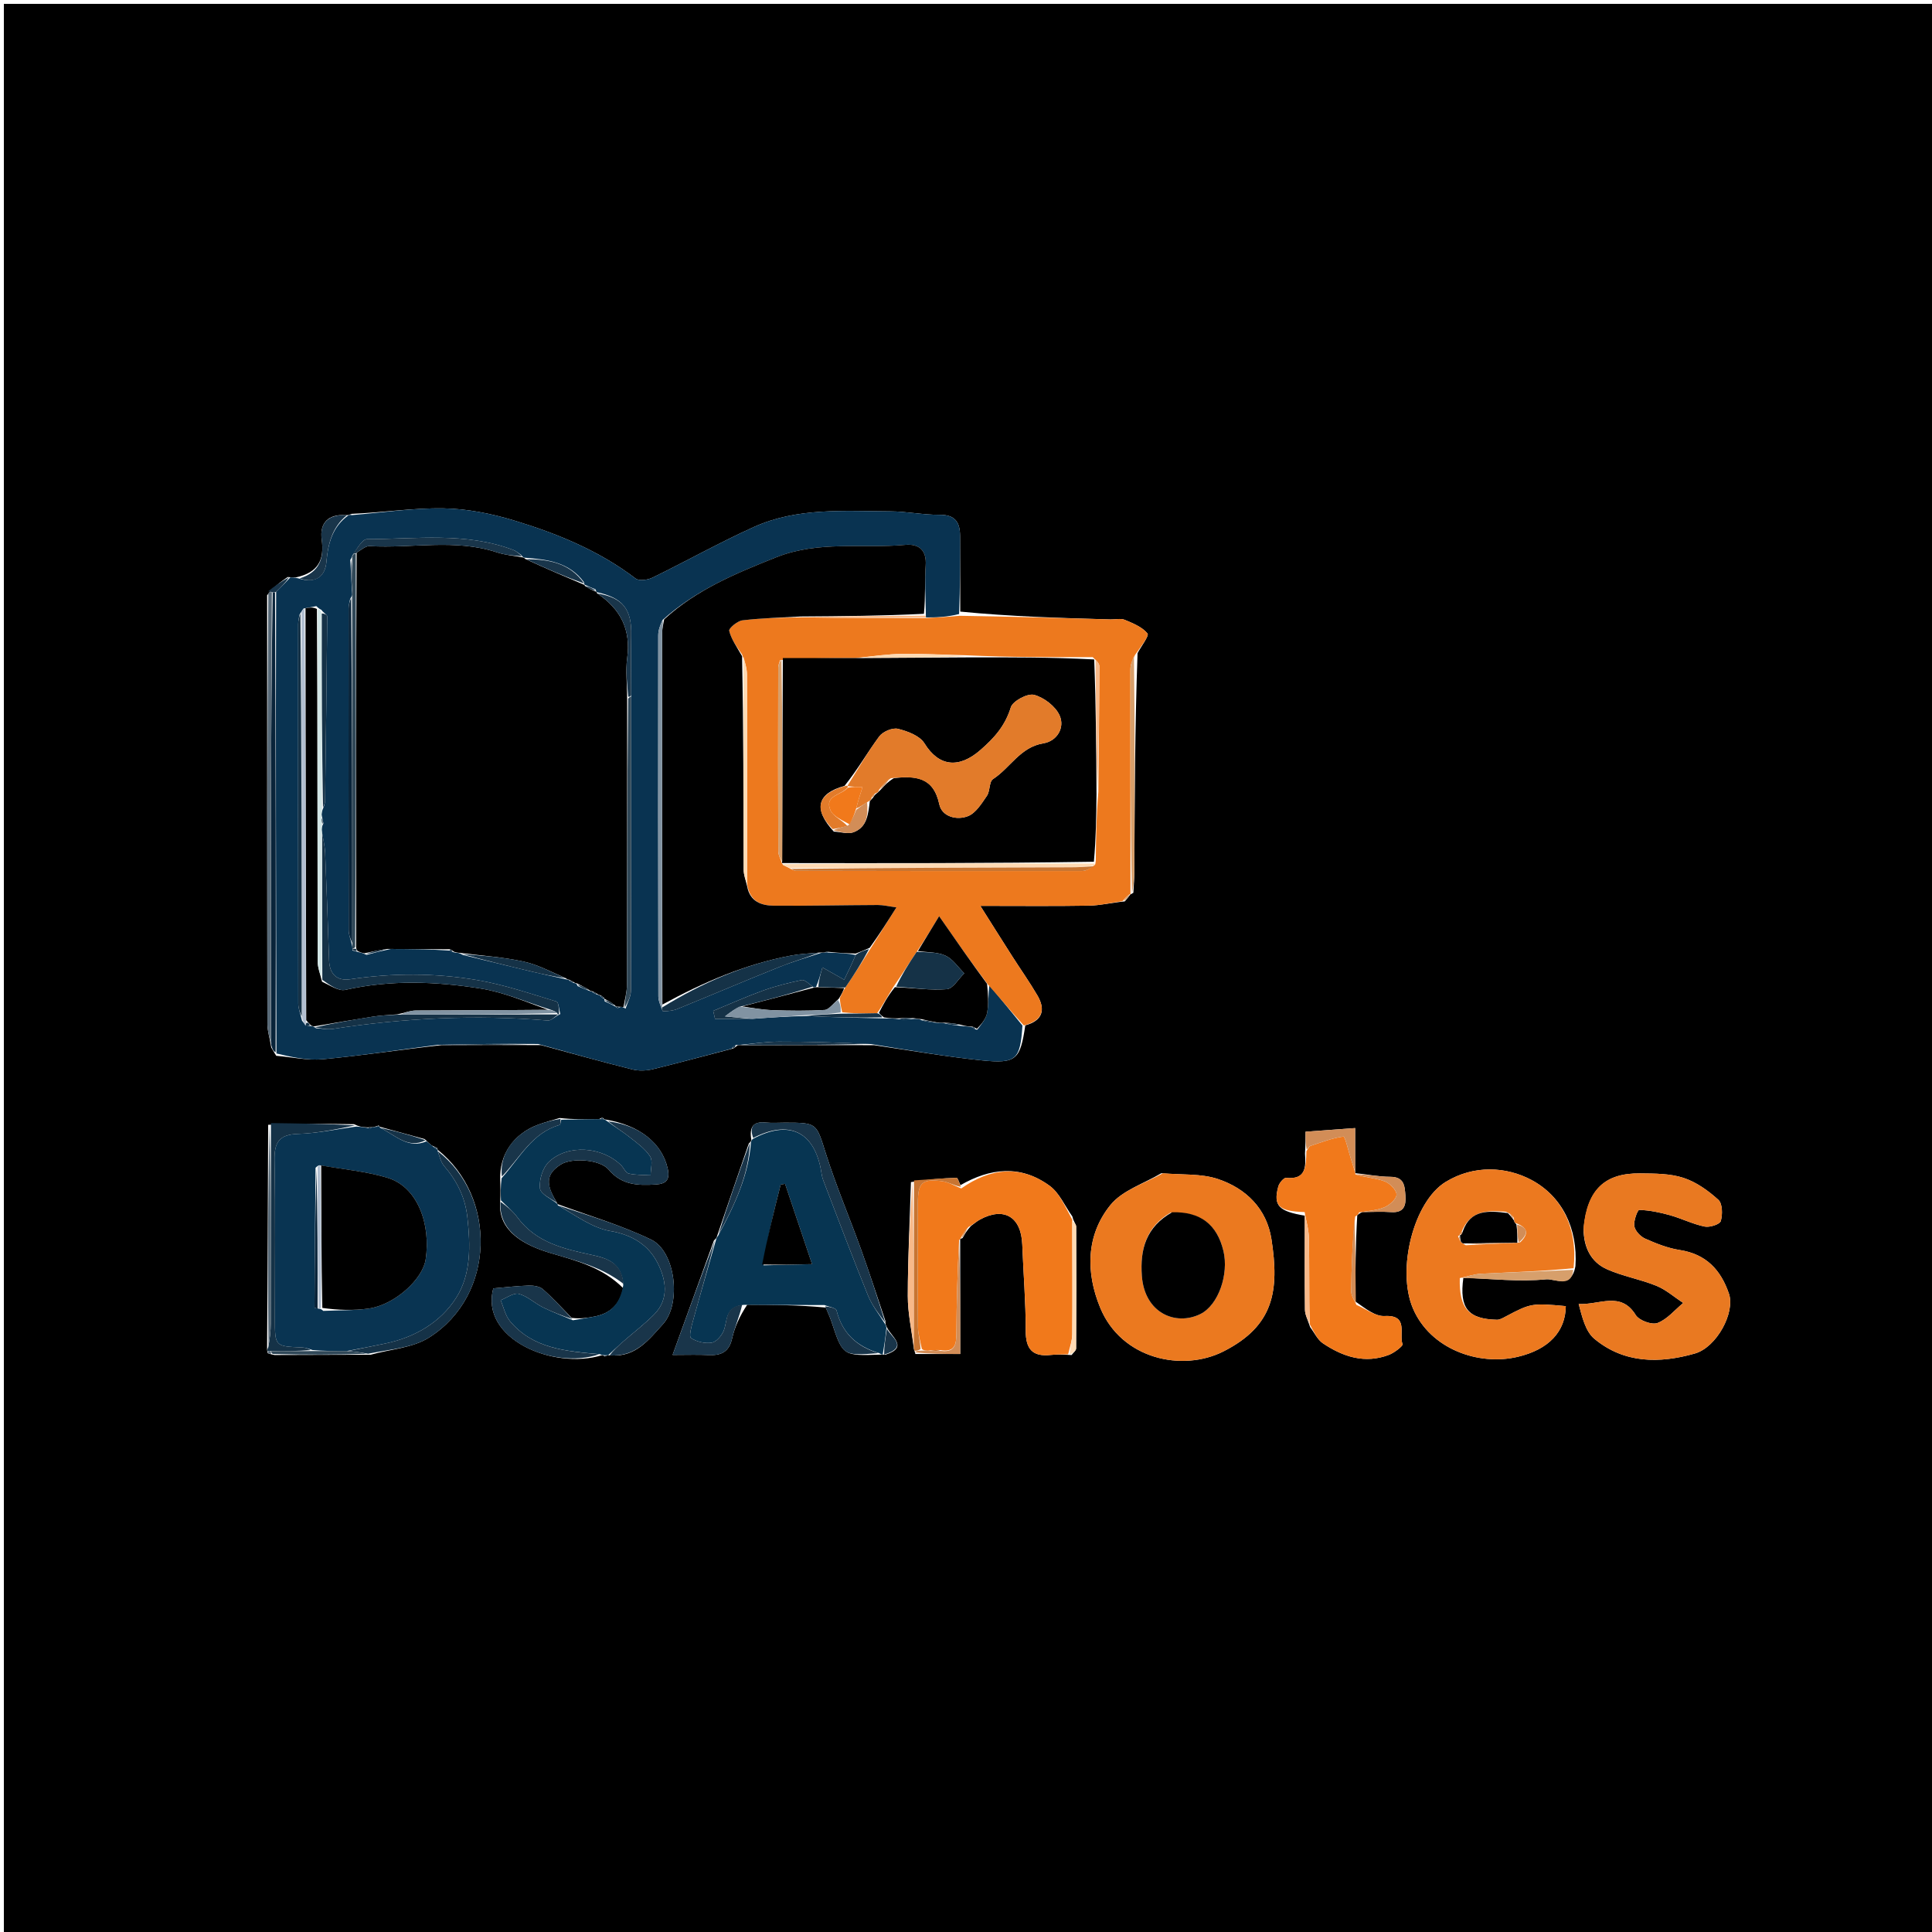 <svg version="1.1" id="Layer_1" xmlns="http://www.w3.org/2000/svg" xmlns:xlink="http://www.w3.org/1999/xlink" x="0px" y="0px"
	 width="100%" viewBox="0 0 499 499" enable-background="new 0 0 499 499" xml:space="preserve">
<path fill="#000000" opacity="1" stroke="none" 
	d="
M314,500 
	C209.333,500 105.167,500 1,500 
	C1,333.667 1,167.333 1,1 
	C167.333,1 333.666,1 500,1 
	C500,167.333 500,333.666 500,500 
	C438.167,500 376.333,500 314,500 
M70.904,349.977 
	C78.91,349.951 86.916,349.924 95.737,349.899 
	C100.81,348.481 106.575,348.155 110.834,345.453 
	C128.118,334.491 128.258,309.077 113.053,296.974 
	C113.053,296.974 113.042,296.939 112.868,296.464 
	C112.575,296.325 112.281,296.186 111.469,295.836 
	C111.034,295.482 110.598,295.129 109.705,294.216 
	C105.805,293.136 101.906,292.056 98,291.002 
	C98,291.002 98.021,290.985 97.824,290.671 
	C97.558,290.786 97.291,290.9 96.494,291.098 
	C96.317,291.129 96.141,291.161 95.508,291.141 
	C95.508,291.141 95.055,291.225 94.301,291.14 
	C93.545,291.082 92.788,291.024 91.454,290.359 
	C84.297,290.264 77.14,290.168 69.26,290.518 
	C69.192,309.677 69.123,328.835 68.982,348.47 
	C68.982,348.47 69.038,348.949 69.105,349.462 
	C69.393,349.599 69.68,349.736 70.904,349.977 
M350.012,302.102 
	C350.012,298.472 350.012,294.842 350.012,291.36 
	C344.901,291.735 341.104,292.015 337.195,292.302 
	C337.195,293.943 337.195,295.531 337.059,297.955 
	C337.287,301.469 337.302,304.72 332.182,304.22 
	C331.563,304.16 330.399,305.56 330.156,306.464 
	C328.81,311.454 330.326,312.863 337.013,313.985 
	C337.006,322.074 336.951,330.164 337.044,338.251 
	C337.059,339.543 337.741,340.827 338.391,342.78 
	C339.472,344.195 340.282,346.011 341.682,346.953 
	C346.867,350.441 352.524,352.307 358.735,349.935 
	C360.13,349.403 362.418,347.628 362.254,347.186 
	C361.267,344.54 363.932,339.565 357.606,339.906 
	C355.245,340.033 352.769,338.051 350.046,336.125 
	C350.078,328.741 350.11,321.356 350.557,313.865 
	C350.821,313.702 350.965,313.465 351.905,313.035 
	C354.368,313.032 356.841,312.892 359.293,313.062 
	C362.593,313.29 363.188,311.424 362.991,308.765 
	C362.806,306.267 362.685,303.957 359.088,303.949 
	C356.062,303.943 353.037,303.286 349.994,303.003 
	C349.994,303.003 350.08,303.021 350.012,302.102 
M248.618,319.763 
	C249.131,318.827 249.644,317.89 250.772,316.654 
	C251.561,316.086 252.299,315.422 253.148,314.965 
	C259.346,311.626 263.76,314.291 264.033,321.439 
	C264.317,328.856 264.941,336.271 264.924,343.685 
	C264.914,348.455 266.673,350.477 271.404,349.959 
	C272.885,349.797 274.389,349.842 276.773,349.982 
	C277.179,349.415 277.937,348.85 277.941,348.28 
	C278.016,337.795 278.02,327.309 277.958,316.823 
	C277.955,316.195 277.272,315.57 276.976,314.201 
	C275.046,311.509 273.632,308.108 271.089,306.258 
	C263.526,300.756 255.729,301.702 248.069,306.105 
	C247.734,305.443 247.38,304.197 247.065,304.207 
	C243.395,304.321 239.731,304.625 235.281,305.313 
	C234.979,315.124 234.475,324.934 234.468,334.745 
	C234.465,339.159 235.457,343.573 236.036,348.444 
	C236.036,348.444 236.211,348.868 236.435,349.71 
	C240.168,349.71 243.901,349.71 248.014,349.71 
	C248.014,339.707 248.014,329.852 247.998,319.997 
	C247.998,319.997 248.001,320.013 248.618,319.763 
M90.003,133.009 
	C90.003,133.009 90.03,133.07 89.219,133.044 
	C84.748,132.784 82.52,135.092 83.094,139.343 
	C83.785,144.468 82.347,147.862 76.407,149.138 
	C75.935,149.136 75.462,149.134 74.291,149.042 
	C72.5,150.286 70.709,151.53 68.993,153.737 
	C69,190.621 68.993,227.506 69.057,264.391 
	C69.06,266.241 69.672,268.091 70.054,270.537 
	C70.341,271.034 70.628,271.532 71.348,272.692 
	C75.366,273.027 79.44,273.95 83.393,273.581 
	C93.319,272.653 103.19,271.141 114.002,269.941 
	C122.303,269.906 130.603,269.87 139.739,269.927 
	C147.587,272.042 155.415,274.236 163.299,276.21 
	C164.962,276.627 166.908,276.564 168.587,276.158 
	C175.415,274.508 182.19,272.637 189.453,270.772 
	C189.746,270.615 189.951,270.38 190.555,269.967 
	C190.555,269.967 191.042,269.873 191.967,269.971 
	C202.959,269.937 213.951,269.902 225.749,269.949 
	C235.016,271.284 244.252,272.912 253.557,273.871 
	C262.517,274.795 263.505,273.668 264.813,264.84 
	C269.245,263.621 270.141,260.855 267.934,257.087 
	C265.906,253.625 263.579,250.339 261.418,246.954 
	C258.658,242.632 255.932,238.288 253.2,233.968 
	C263.38,233.968 272.31,234.065 281.236,233.912 
	C284.132,233.863 287.017,233.162 290.519,232.811 
	C291.028,232.2 291.537,231.59 291.981,230.982 
	C291.981,230.982 291.983,231.047 292.727,230.587 
	C292.817,228.775 292.976,226.963 292.984,225.151 
	C293.071,206.419 293.133,187.687 293.809,168.693 
	C294.739,166.937 296.859,164.2 296.374,163.611 
	C294.998,161.942 292.63,160.976 290.503,160.091 
	C289.449,159.652 288.068,160.021 286.835,159.986 
	C273.948,159.619 261.061,159.244 248.017,157.963 
	C247.999,151.464 247.975,144.965 247.968,138.466 
	C247.964,134.927 246.722,132.936 242.676,132.966 
	C238.42,132.998 234.16,132.09 229.9,132.073 
	C218.036,132.025 205.949,131.044 194.759,136.093 
	C185.855,140.109 177.311,144.915 168.524,149.2 
	C167.286,149.803 165.067,150.107 164.163,149.419 
	C154.694,142.205 143.875,137.787 132.671,134.401 
	C126.844,132.64 120.641,131.403 114.586,131.302 
	C106.685,131.17 98.762,132.399 90.75,132.722 
	C90.522,132.827 90.293,132.931 90.003,133.009 
M156.99,350.021 
	C156.99,350.021 157.037,350.065 157.845,350.08 
	C164.209,350.542 167.609,345.981 171.236,341.995 
	C176.045,336.708 174.518,323.216 168.147,320.154 
	C160.416,316.437 152.08,313.98 143.997,311.001 
	C143.997,311.001 144.02,310.992 143.692,310.376 
	C140.81,305.688 141.113,303.149 144.841,300.771 
	C147.656,298.975 154.982,299.422 157.235,302.115 
	C160.602,306.14 164.858,306.215 169.398,305.931 
	C172.163,305.758 173.101,304.632 172.426,301.706 
	C170.958,295.351 165.32,290.642 156.406,289.166 
	C156.205,289.125 156.005,289.084 155.738,288.745 
	C155.738,288.745 155.381,288.654 155.381,288.654 
	C155.381,288.654 155.198,289.04 154.262,289.063 
	C151.163,289.107 148.064,289.151 144.553,288.76 
	C142.689,289.333 140.791,289.815 138.967,290.496 
	C132.691,292.836 128.916,298.169 129.199,304.824 
	C129.261,306.56 129.323,308.295 129.17,310.782 
	C128.757,317.944 135.283,321.615 142.332,323.682 
	C149.024,325.645 155.591,327.346 160.954,332.702 
	C160.157,336.753 157.734,339.205 153.688,340.007 
	C151.793,340.383 149.88,340.671 147.655,340.389 
	C145.193,337.894 142.838,335.28 140.21,332.975 
	C139.358,332.228 137.785,332.009 136.555,332.044 
	C133.523,332.13 130.499,332.503 127.416,332.765 
	C123.885,345.77 142.957,353.899 155.484,350.021 
	C155.484,350.021 155.916,350.019 156.137,350.353 
	C156.442,350.25 156.746,350.146 156.99,350.021 
M184.406,320.373 
	C180.944,329.952 177.482,339.531 173.715,349.954 
	C177.446,349.954 180.231,349.848 183.004,349.982 
	C186.212,350.137 188.301,349.221 189.086,345.715 
	C189.75,342.748 191.045,339.921 192.99,336.993 
	C199.648,337.021 206.305,337.05 213.272,337.72 
	C213.773,338.939 214.351,340.133 214.763,341.382 
	C217.682,350.211 217.671,350.214 227.491,349.868 
	C227.659,349.854 227.826,349.84 228.705,349.897 
	C234.994,347.855 229.869,345.163 228.858,342.354 
	C228.858,342.354 228.607,341.986 228.702,341.229 
	C226.617,335.08 224.625,328.898 222.426,322.791 
	C219.444,314.506 215.985,306.378 213.324,297.995 
	C210.809,290.073 211.147,289.966 202.731,289.965 
	C201.075,289.965 199.406,290.09 197.765,289.931 
	C194.602,289.624 193.484,290.965 194.063,294.447 
	C194.063,294.447 193.968,294.909 193.402,295.338 
	C190.683,303.226 187.963,311.114 185.128,319.492 
	C185.088,319.655 185.048,319.818 184.406,320.373 
M406.903,327.008 
	C407.553,317.324 403.479,309.007 395.571,304.774 
	C389.094,301.306 380.704,300.795 373.388,305.27 
	C365.076,310.355 360.666,327.977 364.948,337.969 
	C369.436,348.44 381.86,352.843 392.01,350.443 
	C400.068,348.538 404.345,343.881 404.416,337.352 
	C395.691,336.538 395.361,336.603 388.885,340.03 
	C388.178,340.403 387.382,340.885 386.638,340.867 
	C379.263,340.694 376.845,337.945 377.965,330.018 
	C385.118,330.275 392.328,331.116 399.386,330.419 
	C401.4,330.22 405.918,332.871 406.903,327.008 
M299.937,303.025 
	C295.481,305.696 289.879,307.44 286.806,311.233 
	C280.471,319.053 280.427,328.677 284.145,337.72 
	C289.645,351.095 305.421,354.41 316.01,349.039 
	C329.025,342.436 330.464,333.392 328.388,320.047 
	C327.166,312.191 321.814,306.921 314.512,304.501 
	C310.26,303.091 305.414,303.468 299.937,303.025 
M409.004,317.415 
	C409.027,322.069 410.824,325.955 415.095,327.848 
	C419.165,329.652 423.688,330.415 427.822,332.102 
	C430.316,333.12 432.447,335.026 434.742,336.533 
	C432.559,338.335 430.611,340.758 428.105,341.705 
	C426.632,342.261 423.345,341.048 422.472,339.64 
	C418.61,333.412 413.13,337.078 407.742,336.796 
	C408.651,340.216 409.498,343.876 411.797,345.789 
	C419.488,352.187 428.612,352.196 437.737,349.595 
	C443.414,347.976 448.208,338.987 446.554,334.14 
	C444.449,327.967 440.643,323.906 433.843,322.854 
	C430.779,322.381 427.771,321.183 424.915,319.916 
	C423.694,319.375 422.32,317.917 422.114,316.691 
	C421.886,315.334 422.956,312.484 423.388,312.498 
	C426.033,312.586 428.705,313.131 431.276,313.852 
	C434.316,314.705 437.207,316.164 440.278,316.801 
	C441.589,317.074 444.203,316.225 444.451,315.372 
	C444.94,313.682 444.896,310.865 443.822,309.888 
	C441.217,307.52 438.106,305.292 434.805,304.218 
	C431.322,303.085 427.384,303.106 423.64,303.064 
	C414.469,302.962 409.944,307.253 409.004,317.415 
z"/>
<path fill="#093351" opacity="1" stroke="none" 
	d="
M90.849,133.043 
	C98.762,132.399 106.685,131.17 114.586,131.302 
	C120.641,131.403 126.844,132.64 132.671,134.401 
	C143.875,137.787 154.694,142.205 164.163,149.419 
	C165.067,150.107 167.286,149.803 168.524,149.2 
	C177.311,144.915 185.855,140.109 194.759,136.093 
	C205.949,131.044 218.036,132.025 229.9,132.073 
	C234.16,132.09 238.42,132.998 242.676,132.966 
	C246.722,132.936 247.964,134.927 247.968,138.466 
	C247.975,144.965 247.999,151.464 247.719,158.593 
	C244.669,159.358 241.916,159.493 239.149,159.47 
	C239.136,159.311 239.153,158.987 239.122,158.521 
	C239.068,154.057 238.806,150.042 239.088,146.065 
	C239.376,141.993 237.233,140.419 233.806,140.73 
	C222.693,141.74 211.406,139.58 200.434,143.955 
	C190.047,148.097 179.879,152.287 171.122,160.133 
	C170.463,161.563 170.012,162.831 170.01,164.099 
	C169.978,195.182 169.982,226.266 170.041,257.349 
	C170.043,258.553 170.653,259.755 171.213,261.203 
	C172.634,261.169 173.885,261.039 175.002,260.583 
	C183.764,257.004 192.475,253.298 201.258,249.771 
	C204.76,248.365 208.403,247.313 212.223,246.068 
	C212.463,246.037 212.946,245.982 213.198,245.992 
	C213.619,246.006 213.788,246.011 214.397,246.046 
	C216.889,246.148 218.94,246.22 220.992,246.643 
	C220.013,248.999 219.033,251.004 218.038,253.039 
	C215.705,251.722 214.337,250.95 212.42,249.867 
	C211.85,251.86 211.419,253.364 210.758,254.929 
	C210.528,254.992 210.068,255.118 209.92,254.832 
	C208.864,254.042 207.839,252.974 207.068,253.133 
	C203.688,253.83 200.311,254.685 197.067,255.853 
	C192.717,257.419 188.49,259.328 184.21,261.089 
	C184.369,261.786 184.528,262.484 184.688,263.181 
	C187.79,263.181 190.893,263.181 194.447,263.136 
	C199.283,262.792 203.669,262.494 208.369,262.415 
	C215.127,262.765 221.571,262.896 228.414,263.037 
	C229.876,263.036 230.939,263.026 232.225,263.247 
	C233.62,263.37 234.791,263.26 236.3,263.142 
	C237.089,263.164 237.538,263.196 238.08,263.526 
	C239.423,263.949 240.676,264.073 242.279,264.175 
	C243.098,264.154 243.566,264.154 244.239,264.371 
	C245.644,264.707 246.846,264.827 248.418,264.997 
	C249.536,265.085 250.283,265.123 251.161,265.339 
	C251.499,265.735 251.745,265.894 252.419,265.941 
	C253.558,264.451 254.696,263.081 254.965,261.558 
	C255.385,259.182 255.216,256.702 255.537,254.461 
	C258.544,258.065 261.312,261.475 264.08,264.884 
	C263.505,273.668 262.517,274.795 253.557,273.871 
	C244.252,272.912 235.016,271.284 225.021,269.668 
	C216.588,269.255 208.883,269.017 201.179,269.037 
	C197.8,269.046 194.421,269.579 191.042,269.873 
	C191.042,269.873 190.555,269.967 190.167,269.882 
	C189.514,270.147 189.249,270.497 188.984,270.848 
	C182.19,272.637 175.415,274.508 168.587,276.158 
	C166.908,276.564 164.962,276.627 163.299,276.21 
	C155.415,274.236 147.587,272.042 138.996,269.645 
	C129.864,269.53 121.473,269.697 113.082,269.864 
	C103.19,271.141 93.319,272.653 83.393,273.581 
	C79.44,273.95 75.366,273.027 71.4,272.095 
	C71.314,231.999 71.176,192.501 71.324,152.865 
	C72.736,151.529 73.863,150.33 74.99,149.132 
	C75.462,149.134 75.935,149.136 77.031,149.372 
	C81.709,150.871 83.982,148.737 84.304,145.16 
	C84.742,140.289 85.863,136.039 90.03,133.07 
	C90.03,133.07 90.003,133.009 90.23,133.018 
	C90.456,133.028 90.849,133.043 90.849,133.043 
M159.183,260.235 
	C159.183,260.235 159.61,260.38 159.61,260.38 
	C159.61,260.38 159.988,260.085 160.518,260.073 
	C160.695,260.078 160.872,260.083 161.57,260.51 
	C162.049,258.988 162.941,257.468 162.946,255.945 
	C163.036,230.613 163.014,205.28 163.012,179.021 
	C163.011,174.055 162.913,169.087 163.032,164.124 
	C163.196,157.36 160.912,154.398 154.061,152.929 
	C154.061,152.929 154.032,152.854 153.837,152.222 
	C152.875,151.838 151.912,151.455 150.983,151.001 
	C150.983,151.001 150.935,151.065 150.841,150.378 
	C147.064,145.232 141.47,144.47 135.37,144.041 
	C135.37,144.041 135.032,143.967 134.646,143.359 
	C133.967,142.916 133.341,142.334 132.601,142.052 
	C120.301,137.375 107.471,139.231 94.818,139.255 
	C93.542,139.258 92.271,141.7 90.979,143.515 
	C90.973,143.684 90.967,143.853 90.459,144.615 
	C90.624,147.386 90.789,150.157 90.959,153.508 
	C90.953,153.701 90.947,153.895 90.429,154.713 
	C90.292,155.523 90.037,156.332 90.036,157.141 
	C90.014,184.844 90.003,212.548 90.054,240.251 
	C90.056,241.495 90.649,242.737 90.991,244.514 
	C90.992,244.692 90.993,244.87 91.042,245.49 
	C91.419,245.59 91.797,245.689 92.806,245.958 
	C93.233,246.046 93.66,246.133 94.654,246.628 
	C96.44,246.151 98.226,245.673 100.94,245.108 
	C105.97,245.131 111,245.155 116.288,245.528 
	C116.493,245.742 116.735,245.9 117.7,246.052 
	C118.158,246.082 118.615,246.113 119.587,246.66 
	C125.461,248.081 131.331,249.515 137.209,250.915 
	C140.182,251.623 143.169,252.267 146.561,253.018 
	C146.561,253.018 146.978,253.035 147.282,253.45 
	C147.578,253.616 147.875,253.783 148.577,253.977 
	C148.577,253.977 148.985,253.977 149.141,254.658 
	C150.126,255.094 151.111,255.531 152.527,256.03 
	C152.527,256.03 152.962,256.021 153.278,256.442 
	C153.585,256.606 153.891,256.769 154.579,256.996 
	C154.579,256.996 154.966,257.022 155.24,257.424 
	C155.46,257.675 155.729,257.849 156.058,257.955 
	C156.058,257.955 156.069,257.935 156.169,258.622 
	C157.13,259.063 158.092,259.503 159.001,259.998 
	C159.001,259.998 159.037,259.932 159.183,260.235 
M83.647,208.309 
	C83.755,207.827 83.952,207.346 83.958,206.862 
	C84.177,190.977 84.388,175.091 84.522,159.205 
	C84.525,158.804 83.65,158.395 82.99,157.498 
	C82.69,157.36 82.391,157.222 81.698,156.552 
	C80.766,156.739 79.835,156.926 78.39,157.175 
	C78.204,157.459 78.019,157.743 77.365,158.702 
	C77.243,159.515 77.015,160.328 77.015,161.142 
	C76.996,193.833 76.988,226.524 77.033,259.215 
	C77.034,260.475 77.569,261.734 77.997,263.591 
	C78.315,264.056 78.634,264.52 79.538,264.983 
	C79.732,264.971 79.926,264.958 80.573,265.024 
	C80.573,265.024 81.024,265.108 81.632,265.581 
	C83.102,265.648 84.611,265.964 86.037,265.744 
	C104.447,262.905 122.922,262.057 141.504,263.584 
	C142.327,263.652 143.241,262.629 144.712,261.912 
	C144.391,260.791 144.315,258.856 143.71,258.674 
	C136.931,256.627 130.162,254.306 123.21,253.127 
	C112.359,251.287 101.383,251.301 90.427,252.924 
	C87.058,253.423 85.118,251.618 84.999,248.058 
	C84.689,238.795 84.37,229.533 83.977,220.273 
	C83.902,218.497 83.47,216.735 83.055,214.314 
	C83.099,213.873 83.143,213.432 83.531,212.658 
	C83.415,212.108 83.3,211.558 83.042,210.343 
	C83.093,209.895 83.144,209.447 83.647,208.309 
z"/>
<path fill="#ED791E" opacity="1" stroke="none" 
	d="
M264.446,264.862 
	C261.312,261.475 258.544,258.065 255.182,254.308 
	C250.699,248.36 246.811,242.759 242.559,236.634 
	C240.689,239.71 238.887,242.676 236.774,245.829 
	C234.661,248.94 232.859,251.863 230.731,254.929 
	C229.273,257.248 228.141,259.426 226.553,261.696 
	C223.269,261.782 220.44,261.776 217.534,261.458 
	C217.215,260.106 216.972,259.066 216.921,257.762 
	C217.423,256.733 217.733,255.969 218.349,255.039 
	C220.695,251.628 222.737,248.382 224.956,244.813 
	C227.174,241.258 229.215,238.026 231.529,234.36 
	C229.5,234.089 228.11,233.74 226.721,233.745 
	C217.765,233.778 208.809,233.987 199.855,233.921 
	C196.612,233.898 193.709,232.817 193.002,228.524 
	C192.999,210.13 193.012,192.204 192.933,174.278 
	C192.925,172.55 192.344,170.826 191.663,169.029 
	C190.243,166.962 188.845,165.047 188.341,162.921 
	C188.191,162.285 190.459,160.375 191.757,160.222 
	C196.771,159.632 201.84,159.515 207.255,159.438 
	C218.136,159.645 228.649,159.636 239.163,159.628 
	C241.916,159.493 244.669,159.358 247.798,159.047 
	C261.061,159.244 273.948,159.619 286.835,159.986 
	C288.068,160.021 289.449,159.652 290.503,160.091 
	C292.63,160.976 294.998,161.942 296.374,163.611 
	C296.859,164.2 294.739,166.937 293.185,169.116 
	C292.353,170.659 291.965,171.779 291.964,172.9 
	C291.942,192.282 291.968,211.665 291.983,231.047 
	C291.983,231.047 291.981,230.982 291.706,231.005 
	C290.923,231.605 290.415,232.182 289.908,232.76 
	C287.017,233.162 284.132,233.863 281.236,233.912 
	C272.31,234.065 263.38,233.968 253.2,233.968 
	C255.932,238.288 258.658,242.632 261.418,246.954 
	C263.579,250.339 265.906,253.625 267.934,257.087 
	C270.141,260.855 269.245,263.621 264.446,264.862 
M201.973,223.013 
	C201.973,223.013 201.97,222.915 202.289,223.449 
	C202.849,223.699 203.409,223.95 204.665,224.653 
	C204.985,224.743 205.304,224.911 205.624,224.911 
	C230.253,224.955 254.882,225.004 279.511,224.956 
	C280.666,224.954 281.82,224.084 282.835,223.335 
	C282.835,223.335 282.968,223.049 283.021,222.109 
	C283.083,216.461 283.144,210.813 283.688,204.452 
	C283.791,193.668 283.915,182.883 283.951,172.099 
	C283.953,171.396 283.276,170.691 282.222,169.722 
	C271.51,169.747 260.799,169.771 249.437,169.247 
	C243.964,169.111 238.489,168.824 233.018,168.892 
	C229.29,168.938 225.568,169.483 220.94,169.967 
	C214.69,169.968 208.44,169.969 201.499,170.487 
	C201.325,171.121 201.001,171.755 200.999,172.389 
	C200.967,188.218 200.947,204.047 201.011,219.875 
	C201.016,220.923 201.702,221.968 201.973,223.013 
z"/>
<path fill="#093452" opacity="1" stroke="none" 
	d="
M95.965,291.192 
	C96.141,291.161 96.317,291.129 97.008,291.051 
	C97.523,291.004 98.021,290.985 98.021,290.985 
	C98.021,290.985 98,291.002 98.175,291.298 
	C102.144,293.186 105.379,296.853 110.163,294.776 
	C110.598,295.129 111.034,295.482 111.863,296.135 
	C112.472,296.675 112.734,296.843 113.042,296.939 
	C113.042,296.939 113.053,296.974 113.052,297.334 
	C113.592,298.86 113.909,300.219 114.715,301.159 
	C118.026,305.027 120.16,309.242 120.723,314.456 
	C121.505,321.692 121.72,329.073 117.826,335.186 
	C113.77,341.555 107.187,345.387 99.598,346.988 
	C96.399,347.663 93.189,348.291 89.537,348.954 
	C86.399,348.959 83.709,348.95 80.705,348.691 
	C79.581,348.296 78.777,348.052 77.964,348.019 
	C71.01,347.732 71.006,347.743 71.004,340.576 
	C70.999,326.944 71.158,313.309 70.908,299.682 
	C70.824,295.094 72.056,293.02 76.96,292.87 
	C81.999,292.716 87.009,291.639 92.032,290.965 
	C92.788,291.024 93.545,291.082 94.776,291.283 
	C95.251,291.425 95.648,291.46 95.648,291.46 
	C95.648,291.46 95.965,291.192 95.965,291.192 
M82.465,338.022 
	C82.465,338.022 82.892,337.982 83.481,338.577 
	C87.393,338.398 91.345,338.513 95.207,337.975 
	C101.801,337.057 109.161,330.541 109.952,325.224 
	C111.27,316.35 107.987,306.609 100.103,304.211 
	C94.575,302.53 88.687,302.034 82.517,300.966 
	C82.517,300.966 82.074,301.009 81.501,301.615 
	C81.398,313.654 81.293,325.693 81.227,337.732 
	C81.226,337.814 81.757,337.898 82.465,338.022 
z"/>
<path fill="#EB791F" opacity="1" stroke="none" 
	d="
M300.386,303.033 
	C305.414,303.468 310.26,303.091 314.512,304.501 
	C321.814,306.921 327.166,312.191 328.388,320.047 
	C330.464,333.392 329.025,342.436 316.01,349.039 
	C305.421,354.41 289.645,351.095 284.145,337.72 
	C280.427,328.677 280.471,319.053 286.806,311.233 
	C289.879,307.44 295.481,305.696 300.386,303.033 
M302.332,313.2 
	C296.005,316.901 294.421,322.657 294.922,329.544 
	C295.622,339.174 303.655,342.501 309.993,339.412 
	C314.718,337.108 317.424,329.079 315.989,323.103 
	C314.348,316.268 310.069,312.908 302.332,313.2 
z"/>
<path fill="#EC791F" opacity="1" stroke="none" 
	d="
M377.038,330.108 
	C376.845,337.945 379.263,340.694 386.638,340.867 
	C387.382,340.885 388.178,340.403 388.885,340.03 
	C395.361,336.603 395.691,336.538 404.416,337.352 
	C404.345,343.881 400.068,348.538 392.01,350.443 
	C381.86,352.843 369.436,348.44 364.948,337.969 
	C360.666,327.977 365.076,310.355 373.388,305.27 
	C380.704,300.795 389.094,301.306 395.571,304.774 
	C403.479,309.007 407.553,317.324 406.426,327.55 
	C398.174,328.373 390.395,328.592 382.625,328.979 
	C380.749,329.072 378.9,329.717 377.038,330.108 
M377.028,319.008 
	C377.028,319.008 377.105,319.013 376.585,319.271 
	C376.807,319.853 377.03,320.434 377.583,321.031 
	C377.583,321.031 377.887,321.16 378.59,321.626 
	C383.066,321.382 387.542,321.138 391.997,320.991 
	C391.997,320.991 391.9,320.97 392.647,320.854 
	C394.817,318.771 394.805,317.084 391.395,315.871 
	C391.161,315.732 391.043,315.525 391.011,314.556 
	C390.61,314.031 390.208,313.506 388.939,312.977 
	C384.34,312.636 379.797,312.422 377.458,318.25 
	C377.216,318.477 377.072,318.756 377.028,319.008 
z"/>
<path fill="#073552" opacity="1" stroke="none" 
	d="
M193.968,294.909 
	C193.968,294.909 194.063,294.447 194.481,294.146 
	C203.567,289.268 209.897,292.111 211.905,301.484 
	C212.145,302.605 212.223,303.785 212.627,304.842 
	C216.431,314.79 220.193,324.757 224.197,334.625 
	C225.26,337.244 227.116,339.541 228.607,341.986 
	C228.607,341.986 228.858,342.354 228.946,342.954 
	C228.687,345.645 228.341,347.735 227.994,349.826 
	C227.826,349.84 227.659,349.854 227.134,349.516 
	C221.101,347.7 217.524,344.231 216.057,338.456 
	C215.885,337.778 214.035,337.527 212.963,337.078 
	C206.305,337.05 199.648,337.021 192.138,337.014 
	C187.075,337.533 187.969,341.237 186.88,343.784 
	C186.341,345.047 184.976,346.623 183.802,346.793 
	C182.067,347.043 179.894,346.562 178.473,345.577 
	C177.885,345.169 178.586,342.603 179,341.101 
	C180.946,334.046 182.995,327.018 185.008,319.981 
	C185.048,319.818 185.088,319.655 185.5,319.146 
	C189.735,311.231 193.372,303.586 193.968,294.909 
M197.208,326.811 
	C201.258,326.713 205.308,326.614 209.734,326.506 
	C207.091,318.64 204.928,312.199 202.765,305.759 
	C202.387,305.83 202.009,305.901 201.631,305.973 
	C199.921,312.776 198.21,319.579 197.208,326.811 
z"/>
<path fill="#E97921" opacity="1" stroke="none" 
	d="
M409.004,316.989 
	C409.944,307.253 414.469,302.962 423.64,303.064 
	C427.384,303.106 431.322,303.085 434.805,304.218 
	C438.106,305.292 441.217,307.52 443.822,309.888 
	C444.896,310.865 444.94,313.682 444.451,315.372 
	C444.203,316.225 441.589,317.074 440.278,316.801 
	C437.207,316.164 434.316,314.705 431.276,313.852 
	C428.705,313.131 426.033,312.586 423.388,312.498 
	C422.956,312.484 421.886,315.334 422.114,316.691 
	C422.32,317.917 423.694,319.375 424.915,319.916 
	C427.771,321.183 430.779,322.381 433.843,322.854 
	C440.643,323.906 444.449,327.967 446.554,334.14 
	C448.208,338.987 443.414,347.976 437.737,349.595 
	C428.612,352.196 419.488,352.187 411.797,345.789 
	C409.498,343.876 408.651,340.216 407.742,336.796 
	C413.13,337.078 418.61,333.412 422.472,339.64 
	C423.345,341.048 426.632,342.261 428.105,341.705 
	C430.611,340.758 432.559,338.335 434.742,336.533 
	C432.447,335.026 430.316,333.12 427.822,332.102 
	C423.688,330.415 419.165,329.652 415.095,327.848 
	C410.824,325.955 409.027,322.069 409.004,316.989 
z"/>
<path fill="#F1791B" opacity="1" stroke="none" 
	d="
M275.883,349.793 
	C274.389,349.842 272.885,349.797 271.404,349.959 
	C266.673,350.477 264.914,348.455 264.924,343.685 
	C264.941,336.271 264.317,328.856 264.033,321.439 
	C263.76,314.291 259.346,311.626 253.148,314.965 
	C252.299,315.422 251.561,316.086 250.145,316.921 
	C249.012,318.129 248.507,319.071 248.001,320.013 
	C248.001,320.013 247.998,319.997 247.722,320.305 
	C247.291,328.517 247.064,336.42 247.019,344.324 
	C247.004,347.144 246.721,349.364 242.863,348.707 
	C241.727,348.624 240.814,348.747 239.617,348.862 
	C238.953,348.828 238.574,348.804 238.082,348.387 
	C237.66,346.212 237.1,344.432 237.087,342.647 
	C237.008,331.994 237.032,321.34 237.071,310.686 
	C237.09,305.462 238.128,304.443 243.249,305.069 
	C244.974,305.28 246.599,306.302 248.27,306.953 
	C255.729,301.702 263.526,300.756 271.089,306.258 
	C273.632,308.108 275.046,311.509 276.951,315.046 
	C276.949,325.462 277.026,335.035 276.942,344.606 
	C276.927,346.338 276.253,348.064 275.883,349.793 
z"/>
<path fill="#073552" opacity="1" stroke="none" 
	d="
M155.804,289.042 
	C156.005,289.084 156.205,289.125 156.777,289.555 
	C159.008,291.206 160.951,292.365 162.705,293.761 
	C164.578,295.252 166.645,296.727 167.908,298.675 
	C168.665,299.844 168.047,301.905 168.048,303.565 
	C166.151,303.442 164.208,303.524 162.38,303.102 
	C161.599,302.921 161.11,301.641 160.404,300.945 
	C155.526,296.138 146.7,295.453 141.781,300.064 
	C140.172,301.573 139.221,304.709 139.461,306.941 
	C139.621,308.437 142.408,309.651 144.02,310.992 
	C144.02,310.992 143.997,311.001 144.079,311.336 
	C148.636,313.86 152.922,317.149 157.633,317.955 
	C163.353,318.933 167.481,321.592 169.825,326.172 
	C171.949,330.324 172.988,335.419 168.948,339.499 
	C166.432,342.041 163.551,344.221 160.852,346.585 
	C159.558,347.719 158.308,348.903 157.037,350.065 
	C157.037,350.065 156.99,350.021 156.737,350.019 
	C156.294,350.018 156.105,350.018 155.916,350.019 
	C155.916,350.019 155.484,350.021 154.958,349.764 
	C146.042,348.987 137.653,348.317 131.727,341.241 
	C130.504,339.781 130.092,337.641 129.306,335.815 
	C130.89,335.213 132.679,333.833 134.012,334.184 
	C136.227,334.768 138.083,336.596 140.212,337.654 
	C142.732,338.905 145.382,339.895 147.976,340.998 
	C149.88,340.671 151.793,340.383 153.688,340.007 
	C157.734,339.205 160.157,336.753 160.978,331.95 
	C160.705,326.063 156.604,324.932 152.841,324.121 
	C145.536,322.546 138.439,320.919 133.645,314.418 
	C132.446,312.793 130.817,311.485 129.385,310.031 
	C129.323,308.295 129.261,306.56 129.564,304.306 
	C134.37,298.92 137.457,292.56 144.525,290.561 
	C144.78,290.489 144.823,289.668 144.964,289.196 
	C148.064,289.151 151.163,289.107 154.88,289.045 
	C155.499,289.027 155.804,289.042 155.804,289.042 
z"/>
<path fill="#F1791B" opacity="1" stroke="none" 
	d="
M336.965,313.061 
	C330.326,312.863 328.81,311.454 330.156,306.464 
	C330.399,305.56 331.563,304.16 332.182,304.22 
	C337.302,304.72 337.287,301.469 337.414,297.326 
	C337.99,296.449 338.166,296.064 338.438,295.975 
	C341.271,295.047 344.089,293.914 346.999,293.561 
	C347.407,293.512 348.29,297.351 348.945,299.393 
	C349.332,300.599 349.702,301.812 350.08,303.021 
	C350.08,303.021 349.994,303.003 350.091,303.345 
	C352.69,304.126 355.31,304.246 357.646,305.124 
	C358.983,305.626 360.702,307.361 360.699,308.537 
	C360.697,309.675 358.9,311.279 357.545,311.833 
	C355.518,312.662 353.189,312.752 350.988,313.155 
	C350.965,313.465 350.821,313.702 350.024,314.2 
	C349.306,320.899 349.048,327.263 349.003,333.629 
	C348.995,334.76 349.876,335.896 350.346,337.031 
	C352.769,338.051 355.245,340.033 357.606,339.906 
	C363.932,339.565 361.267,344.54 362.254,347.186 
	C362.418,347.628 360.13,349.403 358.735,349.935 
	C352.524,352.307 346.867,350.441 341.682,346.953 
	C340.282,346.011 339.472,344.195 338.252,341.968 
	C338.113,334.008 338.203,326.858 338.062,319.713 
	C338.018,317.489 337.348,315.278 336.965,313.061 
z"/>
<path fill="#153247" opacity="1" stroke="none" 
	d="
M89.985,348.94 
	C93.189,348.291 96.399,347.663 99.598,346.988 
	C107.187,345.387 113.77,341.555 117.826,335.186 
	C121.72,329.073 121.505,321.692 120.723,314.456 
	C120.16,309.242 118.026,305.027 114.715,301.159 
	C113.909,300.219 113.592,298.86 113.068,297.326 
	C128.258,309.077 128.118,334.491 110.834,345.453 
	C106.575,348.155 100.81,348.481 95.067,349.649 
	C92.926,349.247 91.455,349.093 89.985,348.94 
z"/>
<path fill="#19354A" opacity="1" stroke="none" 
	d="
M228.655,341.608 
	C227.116,339.541 225.26,337.244 224.197,334.625 
	C220.193,324.757 216.431,314.79 212.627,304.842 
	C212.223,303.785 212.145,302.605 211.905,301.484 
	C209.897,292.111 203.567,289.268 194.536,293.917 
	C193.484,290.965 194.602,289.624 197.765,289.931 
	C199.406,290.09 201.075,289.965 202.731,289.965 
	C211.147,289.966 210.809,290.073 213.324,297.995 
	C215.985,306.378 219.444,314.506 222.426,322.791 
	C224.625,328.898 226.617,335.08 228.655,341.608 
z"/>
<path fill="#19354A" opacity="1" stroke="none" 
	d="
M143.856,310.684 
	C142.408,309.651 139.621,308.437 139.461,306.941 
	C139.221,304.709 140.172,301.573 141.781,300.064 
	C146.7,295.453 155.526,296.138 160.404,300.945 
	C161.11,301.641 161.599,302.921 162.38,303.102 
	C164.208,303.524 166.151,303.442 168.048,303.565 
	C168.047,301.905 168.665,299.844 167.908,298.675 
	C166.645,296.727 164.578,295.252 162.705,293.761 
	C160.951,292.365 159.008,291.206 157.077,289.623 
	C165.32,290.642 170.958,295.351 172.426,301.706 
	C173.101,304.632 172.163,305.758 169.398,305.931 
	C164.858,306.215 160.602,306.14 157.235,302.115 
	C154.982,299.422 147.656,298.975 144.841,300.771 
	C141.113,303.149 140.81,305.688 143.856,310.684 
z"/>
<path fill="#19354A" opacity="1" stroke="none" 
	d="
M157.441,350.072 
	C158.308,348.903 159.558,347.719 160.852,346.585 
	C163.551,344.221 166.432,342.041 168.948,339.499 
	C172.988,335.419 171.949,330.324 169.825,326.172 
	C167.481,321.592 163.353,318.933 157.633,317.955 
	C152.922,317.149 148.636,313.86 144.084,311.325 
	C152.08,313.98 160.416,316.437 168.147,320.154 
	C174.518,323.216 176.045,336.708 171.236,341.995 
	C167.609,345.981 164.209,350.542 157.441,350.072 
z"/>
<path fill="#19354A" opacity="1" stroke="none" 
	d="
M147.815,340.693 
	C145.382,339.895 142.732,338.905 140.212,337.654 
	C138.083,336.596 136.227,334.768 134.012,334.184 
	C132.679,333.833 130.89,335.213 129.306,335.815 
	C130.092,337.641 130.504,339.781 131.727,341.241 
	C137.653,348.317 146.042,348.987 154.742,349.778 
	C142.957,353.899 123.885,345.77 127.416,332.765 
	C130.499,332.503 133.523,332.13 136.555,332.044 
	C137.785,332.009 139.358,332.228 140.21,332.975 
	C142.838,335.28 145.193,337.894 147.815,340.693 
z"/>
<path fill="#19354A" opacity="1" stroke="none" 
	d="
M184.707,320.177 
	C182.995,327.018 180.946,334.046 179,341.101 
	C178.586,342.603 177.885,345.169 178.473,345.577 
	C179.894,346.562 182.067,347.043 183.802,346.793 
	C184.976,346.623 186.341,345.047 186.88,343.784 
	C187.969,341.237 187.075,337.533 191.674,337.034 
	C191.045,339.921 189.75,342.748 189.086,345.715 
	C188.301,349.221 186.212,350.137 183.004,349.982 
	C180.231,349.848 177.446,349.954 173.715,349.954 
	C177.482,339.531 180.944,329.952 184.707,320.177 
z"/>
<path fill="#153247" opacity="1" stroke="none" 
	d="
M91.743,290.662 
	C87.009,291.639 81.999,292.716 76.96,292.87 
	C72.056,293.02 70.824,295.094 70.908,299.682 
	C71.158,313.309 70.999,326.944 71.004,340.576 
	C71.006,347.743 71.01,347.732 77.964,348.019 
	C78.777,348.052 79.581,348.296 80.246,348.71 
	C76.748,348.978 73.395,348.978 69.792,348.934 
	C69.374,348.909 69.206,348.929 69.038,348.949 
	C69.038,348.949 68.982,348.47 69.3,347.926 
	C69.725,345.567 69.92,343.752 69.924,341.936 
	C69.962,324.649 69.968,307.361 69.984,290.073 
	C77.14,290.168 84.297,290.264 91.743,290.662 
z"/>
<path fill="#09243A" opacity="1" stroke="none" 
	d="
M71.037,153.002 
	C71.176,192.501 71.314,231.999 71.184,271.764 
	C70.628,271.532 70.341,271.034 70.027,269.775 
	C69.995,248.926 69.958,228.839 69.995,208.753 
	C70.03,190.165 70.145,171.577 70.427,152.991 
	C70.631,152.994 71.037,153.002 71.037,153.002 
z"/>
<path fill="#596B79" opacity="1" stroke="none" 
	d="
M70.224,152.989 
	C70.145,171.577 70.03,190.165 69.995,208.753 
	C69.958,228.839 69.995,248.926 70,269.477 
	C69.672,268.091 69.06,266.241 69.057,264.391 
	C68.993,227.506 69,190.621 69.297,153.215 
	C69.81,152.792 70.017,152.89 70.224,152.989 
z"/>
<path fill="#19354A" opacity="1" stroke="none" 
	d="
M129.277,310.406 
	C130.817,311.485 132.446,312.793 133.645,314.418 
	C138.439,320.919 145.536,322.546 152.841,324.121 
	C156.604,324.932 160.705,326.063 161.005,331.578 
	C155.591,327.346 149.024,325.645 142.332,323.682 
	C135.283,321.615 128.757,317.944 129.277,310.406 
z"/>
<path fill="#19354A" opacity="1" stroke="none" 
	d="
M144.759,288.978 
	C144.823,289.668 144.78,290.489 144.525,290.561 
	C137.457,292.56 134.37,298.92 129.637,303.876 
	C128.916,298.169 132.691,292.836 138.967,290.496 
	C140.791,289.815 142.689,289.333 144.759,288.978 
z"/>
<path fill="#C87532" opacity="1" stroke="none" 
	d="
M248.17,306.529 
	C246.599,306.302 244.974,305.28 243.249,305.069 
	C238.128,304.443 237.09,305.462 237.071,310.686 
	C237.032,321.34 237.008,331.994 237.087,342.647 
	C237.1,344.432 237.66,346.212 237.752,348.449 
	C237.095,348.892 236.653,348.88 236.211,348.868 
	C236.211,348.868 236.036,348.444 236.003,347.748 
	C236.002,332.994 236.034,318.937 236.065,304.879 
	C239.731,304.625 243.395,304.321 247.065,304.207 
	C247.38,304.197 247.734,305.443 248.17,306.529 
z"/>
<path fill="#D79F6B" opacity="1" stroke="none" 
	d="
M292.355,230.817 
	C291.968,211.665 291.942,192.282 291.964,172.9 
	C291.965,171.779 292.353,170.659 292.882,169.247 
	C293.133,187.687 293.071,206.419 292.984,225.151 
	C292.976,226.963 292.817,228.775 292.355,230.817 
z"/>
<path fill="#596B79" opacity="1" stroke="none" 
	d="
M69.622,290.296 
	C69.968,307.361 69.962,324.649 69.924,341.936 
	C69.92,343.752 69.725,345.567 69.337,347.688 
	C69.123,328.835 69.192,309.677 69.622,290.296 
z"/>
<path fill="#19354A" opacity="1" stroke="none" 
	d="
M213.118,337.399 
	C214.035,337.527 215.885,337.778 216.057,338.456 
	C217.524,344.231 221.101,347.7 226.883,349.493 
	C217.671,350.214 217.682,350.211 214.763,341.382 
	C214.351,340.133 213.773,338.939 213.118,337.399 
z"/>
<path fill="#19354A" opacity="1" stroke="none" 
	d="
M193.685,295.123 
	C193.372,303.586 189.735,311.231 185.558,318.901 
	C187.963,311.114 190.683,303.226 193.685,295.123 
z"/>
<path fill="#19354A" opacity="1" stroke="none" 
	d="
M89.624,133.057 
	C85.863,136.039 84.742,140.289 84.304,145.16 
	C83.982,148.737 81.709,150.871 77.385,149.39 
	C82.347,147.862 83.785,144.468 83.094,139.343 
	C82.52,135.092 84.748,132.784 89.624,133.057 
z"/>
<path fill="#F8B989" opacity="1" stroke="none" 
	d="
M235.673,305.096 
	C236.034,318.937 236.002,332.994 235.984,347.519 
	C235.457,343.573 234.465,339.159 234.468,334.745 
	C234.475,324.934 234.979,315.124 235.673,305.096 
z"/>
<path fill="#D28D57" opacity="1" stroke="none" 
	d="
M236.323,349.289 
	C236.653,348.88 237.095,348.892 237.867,348.842 
	C238.574,348.804 238.953,348.828 240.014,348.905 
	C241.494,348.942 242.291,348.927 243.088,348.912 
	C246.721,349.364 247.004,347.144 247.019,344.324 
	C247.064,336.42 247.291,328.517 247.73,320.305 
	C248.014,329.852 248.014,339.707 248.014,349.71 
	C243.901,349.71 240.168,349.71 236.323,349.289 
z"/>
<path fill="#D28D57" opacity="1" stroke="none" 
	d="
M351.446,313.095 
	C353.189,312.752 355.518,312.662 357.545,311.833 
	C358.9,311.279 360.697,309.675 360.699,308.537 
	C360.702,307.361 358.983,305.626 357.646,305.124 
	C355.31,304.246 352.69,304.126 350.1,303.302 
	C353.037,303.286 356.062,303.943 359.088,303.949 
	C362.685,303.957 362.806,306.267 362.991,308.765 
	C363.188,311.424 362.593,313.29 359.293,313.062 
	C356.841,312.892 354.368,313.032 351.446,313.095 
z"/>
<path fill="#D28D57" opacity="1" stroke="none" 
	d="
M350.046,302.562 
	C349.702,301.812 349.332,300.599 348.945,299.393 
	C348.29,297.351 347.407,293.512 346.999,293.561 
	C344.089,293.914 341.271,295.047 338.438,295.975 
	C338.166,296.064 337.99,296.449 337.482,296.908 
	C337.195,295.531 337.195,293.943 337.195,292.302 
	C341.104,292.015 344.901,291.735 350.012,291.36 
	C350.012,294.842 350.012,298.472 350.046,302.562 
z"/>
<path fill="#FFDAB3" opacity="1" stroke="none" 
	d="
M276.328,349.888 
	C276.253,348.064 276.927,346.338 276.942,344.606 
	C277.026,335.035 276.949,325.462 276.916,315.417 
	C277.272,315.57 277.955,316.195 277.958,316.823 
	C278.02,327.309 278.016,337.795 277.941,348.28 
	C277.937,348.85 277.179,349.415 276.328,349.888 
z"/>
<path fill="#19354A" opacity="1" stroke="none" 
	d="
M191.505,269.922 
	C194.421,269.579 197.8,269.046 201.179,269.037 
	C208.883,269.017 216.588,269.255 224.618,269.628 
	C213.951,269.902 202.959,269.937 191.505,269.922 
z"/>
<path fill="#D79F6B" opacity="1" stroke="none" 
	d="
M377.501,330.063 
	C378.9,329.717 380.749,329.072 382.625,328.979 
	C390.395,328.592 398.174,328.373 406.336,327.97 
	C405.918,332.871 401.4,330.22 399.386,330.419 
	C392.328,331.116 385.118,330.275 377.501,330.063 
z"/>
<path fill="#F8B989" opacity="1" stroke="none" 
	d="
M336.989,313.523 
	C337.348,315.278 338.018,317.489 338.062,319.713 
	C338.203,326.858 338.113,334.008 338.113,341.635 
	C337.741,340.827 337.059,339.543 337.044,338.251 
	C336.951,330.164 337.006,322.074 336.989,313.523 
z"/>
<path fill="#304858" opacity="1" stroke="none" 
	d="
M113.542,269.903 
	C121.473,269.697 129.864,269.53 138.579,269.599 
	C130.603,269.87 122.303,269.906 113.542,269.903 
z"/>
<path fill="#153247" opacity="1" stroke="none" 
	d="
M109.934,294.496 
	C105.379,296.853 102.144,293.186 98.178,291.285 
	C101.906,292.056 105.805,293.136 109.934,294.496 
z"/>
<path fill="#304858" opacity="1" stroke="none" 
	d="
M70.042,348.978 
	C73.395,348.978 76.748,348.978 80.56,348.959 
	C83.709,348.95 86.399,348.959 89.537,348.954 
	C91.455,349.093 92.926,349.247 94.659,349.649 
	C86.916,349.924 78.91,349.951 70.458,349.702 
	C70.011,349.427 70.042,348.978 70.042,348.978 
z"/>
<path fill="#D28D57" opacity="1" stroke="none" 
	d="
M350.196,336.578 
	C349.876,335.896 348.995,334.76 349.003,333.629 
	C349.048,327.263 349.306,320.899 349.817,314.253 
	C350.11,321.356 350.078,328.741 350.196,336.578 
z"/>
<path fill="#19354A" opacity="1" stroke="none" 
	d="
M228.35,349.861 
	C228.341,347.735 228.687,345.645 229.073,343.137 
	C229.869,345.163 234.994,347.855 228.35,349.861 
z"/>
<path fill="#19354A" opacity="1" stroke="none" 
	d="
M70.427,152.991 
	C70.017,152.89 69.81,152.792 69.26,152.733 
	C70.709,151.53 72.5,150.286 74.641,149.087 
	C73.863,150.33 72.736,151.529 71.324,152.865 
	C71.037,153.002 70.631,152.994 70.427,152.991 
z"/>
<path fill="#D28D57" opacity="1" stroke="none" 
	d="
M248.31,319.888 
	C248.507,319.071 249.012,318.129 249.837,317.07 
	C249.644,317.89 249.131,318.827 248.31,319.888 
z"/>
<path fill="#D79F6B" opacity="1" stroke="none" 
	d="
M290.214,232.785 
	C290.415,232.182 290.923,231.605 291.738,231.003 
	C291.537,231.59 291.028,232.2 290.214,232.785 
z"/>
<path fill="#19354A" opacity="1" stroke="none" 
	d="
M189.218,270.81 
	C189.249,270.497 189.514,270.147 189.924,269.933 
	C189.951,270.38 189.746,270.615 189.218,270.81 
z"/>
<path fill="#596B79" opacity="1" stroke="none" 
	d="
M69.792,348.934 
	C70.042,348.978 70.011,349.427 69.99,349.65 
	C69.68,349.736 69.393,349.599 69.072,349.205 
	C69.206,348.929 69.374,348.909 69.792,348.934 
z"/>
<path fill="#19354A" opacity="1" stroke="none" 
	d="
M156.027,350.186 
	C156.105,350.018 156.294,350.018 156.767,350.03 
	C156.746,350.146 156.442,350.25 156.027,350.186 
z"/>
<path fill="#153247" opacity="1" stroke="none" 
	d="
M112.955,296.702 
	C112.734,296.843 112.472,296.675 112.122,296.241 
	C112.281,296.186 112.575,296.325 112.955,296.702 
z"/>
<path fill="#153247" opacity="1" stroke="none" 
	d="
M95.736,291.166 
	C95.965,291.192 95.648,291.46 95.648,291.46 
	C95.648,291.46 95.251,291.425 95.153,291.325 
	C95.055,291.225 95.508,291.141 95.736,291.166 
z"/>
<path fill="#153247" opacity="1" stroke="none" 
	d="
M97.923,290.828 
	C98.021,290.985 97.523,291.004 97.273,291.009 
	C97.291,290.9 97.558,290.786 97.923,290.828 
z"/>
<path fill="#19354A" opacity="1" stroke="none" 
	d="
M155.771,288.894 
	C155.804,289.042 155.499,289.027 155.348,289.034 
	C155.198,289.04 155.381,288.654 155.381,288.654 
	C155.381,288.654 155.738,288.745 155.771,288.894 
z"/>
<path fill="#19354A" opacity="1" stroke="none" 
	d="
M90.8,132.883 
	C90.849,133.043 90.456,133.028 90.26,133.032 
	C90.293,132.931 90.522,132.827 90.8,132.883 
z"/>
<path fill="#000000" opacity="1" stroke="none" 
	d="
M146.978,253.035 
	C146.978,253.035 146.561,253.018 146.155,252.671 
	C142.226,250.956 138.804,249.118 135.155,248.335 
	C129.881,247.203 124.442,246.836 119.073,246.143 
	C118.615,246.113 118.158,246.082 117.255,245.821 
	C116.622,245.317 116.362,245.18 116.03,245.178 
	C111,245.155 105.97,245.131 100.086,245.094 
	C97.517,245.46 95.802,245.84 94.087,246.221 
	C93.66,246.133 93.233,246.046 92.448,245.677 
	C92.089,245.396 91.978,245.009 91.983,244.54 
	C91.956,210.385 91.924,176.7 92.114,142.736 
	C93.38,141.964 94.45,140.991 95.461,141.05 
	C106.418,141.689 117.531,139.085 128.357,142.661 
	C130.493,143.367 132.803,143.545 135.032,143.967 
	C135.032,143.967 135.37,144.041 135.726,144.39 
	C141.033,146.848 145.984,148.956 150.935,151.065 
	C150.935,151.065 150.983,151.001 151.069,151.345 
	C152.114,152.077 153.073,152.466 154.032,152.854 
	C154.032,152.854 154.061,152.929 154.22,153.253 
	C160.476,157.408 162.961,162.788 161.987,170.014 
	C161.547,173.278 161.98,176.659 161.982,180.456 
	C161.957,205.405 161.986,229.886 161.934,254.367 
	C161.93,256.274 161.357,258.181 161.048,260.087 
	C160.872,260.083 160.695,260.078 160.018,260.026 
	C159.517,259.979 159.037,259.932 159.037,259.932 
	C159.037,259.932 159.001,259.998 158.879,259.682 
	C157.861,258.89 156.965,258.412 156.069,257.935 
	C156.069,257.935 156.058,257.955 155.977,257.696 
	C155.586,257.298 155.276,257.16 154.966,257.022 
	C154.966,257.022 154.579,256.996 154.27,256.709 
	C153.628,256.288 153.295,256.154 152.962,256.021 
	C152.962,256.021 152.527,256.03 152.215,255.725 
	C150.931,254.939 149.958,254.458 148.985,253.977 
	C148.985,253.977 148.577,253.977 148.258,253.715 
	C147.619,253.314 147.298,253.174 146.978,253.035 
z"/>
<path fill="#000000" opacity="1" stroke="none" 
	d="
M192.992,228.993 
	C193.709,232.817 196.612,233.898 199.855,233.921 
	C208.809,233.987 217.765,233.778 226.721,233.745 
	C228.11,233.74 229.5,234.089 231.529,234.36 
	C229.215,238.026 227.174,241.258 224.622,244.8 
	C223.071,245.503 222.031,245.898 220.991,246.292 
	C218.94,246.22 216.889,246.148 214.319,245.872 
	C213.516,245.773 213.231,245.878 212.946,245.982 
	C212.946,245.982 212.463,246.037 211.797,246.024 
	C208.855,246.268 206.552,246.38 204.309,246.804 
	C192.417,249.053 181.488,253.77 171.084,259.464 
	C171.025,227.115 171.01,195.227 171.029,163.339 
	C171.03,162.216 171.362,161.093 171.539,159.97 
	C179.879,152.287 190.047,148.097 200.434,143.955 
	C211.406,139.58 222.693,141.74 233.806,140.73 
	C237.233,140.419 239.376,141.993 239.088,146.065 
	C238.806,150.042 239.068,154.057 238.637,158.535 
	C227.752,159.084 217.321,159.153 206.889,159.223 
	C201.84,159.515 196.771,159.632 191.757,160.222 
	C190.459,160.375 188.191,162.285 188.341,162.921 
	C188.845,165.047 190.243,166.962 191.667,169.488 
	C192.033,188.2 192.008,206.382 192.07,224.564 
	C192.075,226.041 192.671,227.516 192.992,228.993 
z"/>
<path fill="#000000" opacity="1" stroke="none" 
	d="
M78.904,157.113 
	C79.835,156.926 80.766,156.739 81.854,157.281 
	C82.008,188.095 81.989,218.179 82.047,248.263 
	C82.051,249.92 82.694,251.576 83.179,253.553 
	C85.288,254.52 87.458,256.056 89.193,255.665 
	C100.855,253.037 112.558,253.482 124.151,255.32 
	C130.225,256.283 136.043,258.861 141.516,260.813 
	C129.837,260.929 118.618,260.903 107.4,260.996 
	C105.918,261.009 104.441,261.629 102.585,261.992 
	C100.278,262.193 98.331,262.267 96.419,262.563 
	C91.28,263.361 86.155,264.253 81.024,265.108 
	C81.024,265.108 80.573,265.024 80.248,264.767 
	C79.749,264.224 79.499,264.04 79.096,263.498 
	C78.98,227.73 78.942,192.421 78.904,157.113 
z"/>
<path fill="#000000" opacity="1" stroke="none" 
	d="
M227.009,261.604 
	C228.141,259.426 229.273,257.248 231.141,254.973 
	C236.111,255.148 240.379,255.838 244.558,255.483 
	C246.16,255.347 247.558,252.824 249.049,251.39 
	C247.463,249.825 246.128,247.723 244.225,246.84 
	C242.115,245.86 239.487,245.993 237.084,245.642 
	C238.887,242.676 240.689,239.71 242.559,236.634 
	C246.811,242.759 250.699,248.36 254.942,254.113 
	C255.216,256.702 255.385,259.182 254.965,261.558 
	C254.696,263.081 253.558,264.451 252.312,265.737 
	C251.624,265.313 251.362,265.172 251.03,265.161 
	C250.283,265.123 249.536,265.085 248.211,264.695 
	C246.434,264.281 245.234,264.218 244.034,264.155 
	C243.566,264.154 243.098,264.154 241.95,264.075 
	C240.177,263.741 239.082,263.484 237.988,263.227 
	C237.538,263.196 237.089,263.164 236.018,262.973 
	C234.266,262.88 233.134,262.947 232.002,263.015 
	C230.939,263.026 229.876,263.036 228.292,262.772 
	C227.518,262.199 227.263,261.901 227.009,261.604 
z"/>
<path fill="#153247" opacity="1" stroke="none" 
	d="
M141.976,260.709 
	C136.043,258.861 130.225,256.283 124.151,255.32 
	C112.558,253.482 100.855,253.037 89.193,255.665 
	C87.458,256.056 85.288,254.52 83.25,253.073 
	C83.188,239.837 83.195,227.402 83.202,214.966 
	C83.47,216.735 83.902,218.497 83.977,220.273 
	C84.37,229.533 84.689,238.795 84.999,248.058 
	C85.118,251.618 87.058,253.423 90.427,252.924 
	C101.383,251.301 112.359,251.287 123.21,253.127 
	C130.162,254.306 136.931,256.627 143.71,258.674 
	C144.315,258.856 144.391,260.791 144.385,261.985 
	C144.057,262.057 144.003,262.002 143.932,261.653 
	C143.232,261.106 142.604,260.907 141.976,260.709 
z"/>
<path fill="#000000" opacity="1" stroke="none" 
	d="
M218.044,255.205 
	C217.733,255.969 217.423,256.733 216.614,257.996 
	C215.075,259.319 214.072,260.788 212.985,260.853 
	C208.544,261.119 204.072,261.07 199.62,260.908 
	C196.848,260.807 194.091,260.295 191.692,259.935 
	C198.06,258.307 204.064,256.713 210.068,255.118 
	C210.068,255.118 210.528,254.992 211.15,254.971 
	C213.863,255.036 215.953,255.12 218.044,255.205 
z"/>
<path fill="#B2BFD0" opacity="1" stroke="none" 
	d="
M78.647,157.144 
	C78.942,192.421 78.98,227.73 79.016,263.749 
	C78.993,264.635 78.973,264.81 78.953,264.984 
	C78.634,264.52 78.315,264.056 78.001,262.828 
	C77.948,227.386 77.89,192.706 77.833,158.027 
	C78.019,157.743 78.204,157.459 78.647,157.144 
z"/>
<path fill="#153247" opacity="1" stroke="none" 
	d="
M77.599,158.364 
	C77.89,192.706 77.948,227.386 77.931,262.529 
	C77.569,261.734 77.034,260.475 77.033,259.215 
	C76.988,226.524 76.996,193.833 77.015,161.142 
	C77.015,160.328 77.243,159.515 77.599,158.364 
z"/>
<path fill="#304858" opacity="1" stroke="none" 
	d="
M91.892,143.015 
	C91.924,176.7 91.956,210.385 91.738,244.559 
	C91.487,245.048 90.994,245.048 90.994,245.048 
	C90.993,244.87 90.992,244.692 90.986,243.781 
	C90.968,213.395 90.954,183.742 90.941,154.088 
	C90.947,153.895 90.953,153.701 90.969,152.777 
	C90.973,149.371 90.967,146.696 90.961,144.021 
	C90.967,143.853 90.973,143.684 91.212,143.258 
	C91.445,143.001 91.892,143.015 91.892,143.015 
z"/>
<path fill="#8193A2" opacity="1" stroke="none" 
	d="
M171.122,160.133 
	C171.362,161.093 171.03,162.216 171.029,163.339 
	C171.01,195.227 171.025,227.115 171.014,259.717 
	C170.989,260.607 170.985,260.782 170.98,260.957 
	C170.653,259.755 170.043,258.553 170.041,257.349 
	C169.982,226.266 169.978,195.182 170.01,164.099 
	C170.012,162.831 170.463,161.563 171.122,160.133 
z"/>
<path fill="#D2E6E6" opacity="1" stroke="none" 
	d="
M83.129,214.64 
	C83.195,227.402 83.188,239.837 83.111,252.752 
	C82.694,251.576 82.051,249.92 82.047,248.263 
	C81.989,218.179 82.008,188.095 82.051,157.547 
	C82.391,157.222 82.69,157.36 83.012,158.209 
	C83.088,175.612 83.142,192.306 83.195,208.999 
	C83.144,209.447 83.093,209.895 83.04,211.004 
	C83.087,212.106 83.137,212.549 83.188,212.991 
	C83.143,213.432 83.099,213.873 83.129,214.64 
z"/>
<path fill="#153247" opacity="1" stroke="none" 
	d="
M171.213,261.203 
	C170.985,260.782 170.989,260.607 171.064,260.179 
	C181.488,253.77 192.417,249.053 204.309,246.804 
	C206.552,246.38 208.855,246.268 211.556,246.056 
	C208.403,247.313 204.76,248.365 201.258,249.771 
	C192.475,253.298 183.764,257.004 175.002,260.583 
	C173.885,261.039 172.634,261.169 171.213,261.203 
z"/>
<path fill="#09243A" opacity="1" stroke="none" 
	d="
M90.685,154.401 
	C90.954,183.742 90.968,213.395 90.974,243.514 
	C90.649,242.737 90.056,241.495 90.054,240.251 
	C90.003,212.548 90.014,184.844 90.036,157.141 
	C90.037,156.332 90.292,155.523 90.685,154.401 
z"/>
<path fill="#19354A" opacity="1" stroke="none" 
	d="
M92.114,142.736 
	C91.892,143.015 91.445,143.001 91.222,143.005 
	C92.271,141.7 93.542,139.258 94.818,139.255 
	C107.471,139.231 120.301,137.375 132.601,142.052 
	C133.341,142.334 133.967,142.916 134.839,143.663 
	C132.803,143.545 130.493,143.367 128.357,142.661 
	C117.531,139.085 106.418,141.689 95.461,141.05 
	C94.45,140.991 93.38,141.964 92.114,142.736 
z"/>
<path fill="#153247" opacity="1" stroke="none" 
	d="
M81.328,265.345 
	C86.155,264.253 91.28,263.361 96.419,262.563 
	C98.331,262.267 100.278,262.193 103.054,262.052 
	C117.267,262.058 130.635,262.03 144.003,262.002 
	C144.003,262.002 144.057,262.057 144.085,262.085 
	C143.241,262.629 142.327,263.652 141.504,263.584 
	C122.922,262.057 104.447,262.905 86.037,265.744 
	C84.611,265.964 83.102,265.648 81.328,265.345 
z"/>
<path fill="#304858" opacity="1" stroke="none" 
	d="
M161.309,260.299 
	C161.357,258.181 161.93,256.274 161.934,254.367 
	C161.986,229.886 161.957,205.405 162.232,180.438 
	C162.683,179.95 162.85,179.949 163.017,179.947 
	C163.014,205.28 163.036,230.613 162.946,255.945 
	C162.941,257.468 162.049,258.988 161.309,260.299 
z"/>
<path fill="#153247" opacity="1" stroke="none" 
	d="
M209.92,254.832 
	C204.064,256.713 198.06,258.307 191.322,259.949 
	C189.811,260.58 189.034,261.163 187.24,262.511 
	C190.31,262.815 192.153,262.998 193.996,263.181 
	C190.893,263.181 187.79,263.181 184.688,263.181 
	C184.528,262.484 184.369,261.786 184.21,261.089 
	C188.49,259.328 192.717,257.419 197.067,255.853 
	C200.311,254.685 203.688,253.83 207.068,253.133 
	C207.839,252.974 208.864,254.042 209.92,254.832 
z"/>
<path fill="#153247" opacity="1" stroke="none" 
	d="
M83.421,208.654 
	C83.142,192.306 83.088,175.612 83.109,158.455 
	C83.65,158.395 84.525,158.804 84.522,159.205 
	C84.388,175.091 84.177,190.977 83.958,206.862 
	C83.952,207.346 83.755,207.827 83.421,208.654 
z"/>
<path fill="#153247" opacity="1" stroke="none" 
	d="
M218.349,255.039 
	C215.953,255.12 213.863,255.036 211.38,254.909 
	C211.419,253.364 211.85,251.86 212.42,249.867 
	C214.337,250.95 215.705,251.722 218.038,253.039 
	C219.033,251.004 220.013,248.999 220.992,246.643 
	C222.031,245.898 223.071,245.503 224.444,245.122 
	C222.737,248.382 220.695,251.628 218.349,255.039 
z"/>
<path fill="#8193A2" opacity="1" stroke="none" 
	d="
M194.447,263.136 
	C192.153,262.998 190.31,262.815 187.24,262.511 
	C189.034,261.163 189.811,260.58 190.957,259.982 
	C194.091,260.295 196.848,260.807 199.62,260.908 
	C204.072,261.07 208.544,261.119 212.985,260.853 
	C214.072,260.788 215.075,259.319 216.423,258.261 
	C216.972,259.066 217.215,260.106 217.125,261.505 
	C213.88,261.975 210.968,262.085 208.055,262.195 
	C203.669,262.494 199.283,262.792 194.447,263.136 
z"/>
<path fill="#153247" opacity="1" stroke="none" 
	d="
M119.33,246.402 
	C124.442,246.836 129.881,247.203 135.155,248.335 
	C138.804,249.118 142.226,250.956 145.95,252.632 
	C143.169,252.267 140.182,251.623 137.209,250.915 
	C131.331,249.515 125.461,248.081 119.33,246.402 
z"/>
<path fill="#19354A" opacity="1" stroke="none" 
	d="
M163.015,179.484 
	C162.85,179.949 162.683,179.95 162.266,179.969 
	C161.98,176.659 161.547,173.278 161.987,170.014 
	C162.961,162.788 160.476,157.408 154.257,153.267 
	C160.912,154.398 163.196,157.36 163.032,164.124 
	C162.913,169.087 163.011,174.055 163.015,179.484 
z"/>
<path fill="#19354A" opacity="1" stroke="none" 
	d="
M150.888,150.722 
	C145.984,148.956 141.033,146.848 135.896,144.422 
	C141.47,144.47 147.064,145.232 150.888,150.722 
z"/>
<path fill="#153247" opacity="1" stroke="none" 
	d="
M208.369,262.415 
	C210.968,262.085 213.88,261.975 217.202,261.818 
	C220.44,261.776 223.269,261.782 226.553,261.696 
	C227.263,261.901 227.518,262.199 227.894,262.761 
	C221.571,262.896 215.127,262.765 208.369,262.415 
z"/>
<path fill="#F8B989" opacity="1" stroke="none" 
	d="
M207.255,159.438 
	C217.321,159.153 227.752,159.084 238.668,159.001 
	C239.153,158.987 239.136,159.311 239.149,159.47 
	C228.649,159.636 218.136,159.645 207.255,159.438 
z"/>
<path fill="#153247" opacity="1" stroke="none" 
	d="
M94.37,246.424 
	C95.802,245.84 97.517,245.46 99.622,245.137 
	C98.226,245.673 96.44,246.151 94.37,246.424 
z"/>
<path fill="#09243A" opacity="1" stroke="none" 
	d="
M90.71,144.318 
	C90.967,146.696 90.973,149.371 90.966,152.486 
	C90.789,150.157 90.624,147.386 90.71,144.318 
z"/>
<path fill="#153247" opacity="1" stroke="none" 
	d="
M232.225,263.247 
	C233.134,262.947 234.266,262.88 235.68,262.982 
	C234.791,263.26 233.62,263.37 232.225,263.247 
z"/>
<path fill="#153247" opacity="1" stroke="none" 
	d="
M238.08,263.526 
	C239.082,263.484 240.177,263.741 241.6,264.097 
	C240.676,264.073 239.423,263.949 238.08,263.526 
z"/>
<path fill="#153247" opacity="1" stroke="none" 
	d="
M244.239,264.371 
	C245.234,264.218 246.434,264.281 247.84,264.645 
	C246.846,264.827 245.644,264.707 244.239,264.371 
z"/>
<path fill="#153247" opacity="1" stroke="none" 
	d="
M149.063,254.317 
	C149.958,254.458 150.931,254.939 152,255.694 
	C151.111,255.531 150.126,255.094 149.063,254.317 
z"/>
<path fill="#19354A" opacity="1" stroke="none" 
	d="
M153.935,152.538 
	C153.073,152.466 152.114,152.077 151.052,151.38 
	C151.912,151.455 152.875,151.838 153.935,152.538 
z"/>
<path fill="#153247" opacity="1" stroke="none" 
	d="
M156.119,258.279 
	C156.965,258.412 157.861,258.89 158.905,259.656 
	C158.092,259.503 157.13,259.063 156.119,258.279 
z"/>
<path fill="#153247" opacity="1" stroke="none" 
	d="
M83.359,212.825 
	C83.137,212.549 83.087,212.106 83.111,211.336 
	C83.3,211.558 83.415,212.108 83.359,212.825 
z"/>
<path fill="#153247" opacity="1" stroke="none" 
	d="
M91.018,245.269 
	C90.994,245.048 91.487,245.048 91.733,245.029 
	C91.978,245.009 92.089,245.396 92.132,245.592 
	C91.797,245.689 91.419,245.59 91.018,245.269 
z"/>
<path fill="#153247" opacity="1" stroke="none" 
	d="
M251.161,265.339 
	C251.362,265.172 251.624,265.313 251.923,265.788 
	C251.745,265.894 251.499,265.735 251.161,265.339 
z"/>
<path fill="#153247" opacity="1" stroke="none" 
	d="
M79.245,264.984 
	C78.973,264.81 78.993,264.635 79.093,264.21 
	C79.499,264.04 79.749,264.224 80.022,264.728 
	C79.926,264.958 79.732,264.971 79.245,264.984 
z"/>
<path fill="#153247" opacity="1" stroke="none" 
	d="
M159.11,260.084 
	C159.037,259.932 159.517,259.979 159.753,260.032 
	C159.988,260.085 159.61,260.38 159.61,260.38 
	C159.61,260.38 159.183,260.235 159.11,260.084 
z"/>
<path fill="#153247" opacity="1" stroke="none" 
	d="
M155.103,257.223 
	C155.276,257.16 155.586,257.298 155.972,257.692 
	C155.729,257.849 155.46,257.675 155.103,257.223 
z"/>
<path fill="#153247" opacity="1" stroke="none" 
	d="
M153.12,256.231 
	C153.295,256.154 153.628,256.288 154.079,256.677 
	C153.891,256.769 153.585,256.606 153.12,256.231 
z"/>
<path fill="#153247" opacity="1" stroke="none" 
	d="
M147.13,253.242 
	C147.298,253.174 147.619,253.314 148.055,253.701 
	C147.875,253.783 147.578,253.616 147.13,253.242 
z"/>
<path fill="#153247" opacity="1" stroke="none" 
	d="
M213.198,245.992 
	C213.231,245.878 213.516,245.773 213.879,245.842 
	C213.788,246.011 213.619,246.006 213.198,245.992 
z"/>
<path fill="#153247" opacity="1" stroke="none" 
	d="
M116.159,245.353 
	C116.362,245.18 116.622,245.317 116.912,245.795 
	C116.735,245.9 116.493,245.742 116.159,245.353 
z"/>
<path fill="#000000" opacity="1" stroke="none" 
	d="
M283.205,205.165 
	C283.144,210.813 283.083,216.461 282.529,222.574 
	C255.348,222.997 228.659,222.956 201.97,222.915 
	C201.97,222.915 201.973,223.013 201.995,222.544 
	C202.074,204.706 202.132,187.338 202.19,169.97 
	C208.44,169.969 214.69,169.968 221.872,169.968 
	C231.898,169.911 240.993,169.854 250.087,169.796 
	C260.799,169.771 271.51,169.747 282.615,170.323 
	C283.074,182.338 283.139,193.751 283.205,205.165 
M215.351,214.78 
	C217.078,214.87 219.014,215.508 220.49,214.942 
	C224.012,213.593 224.232,210.254 224.662,206.879 
	C224.918,206.694 225.057,206.444 225.58,205.913 
	C225.745,205.603 225.91,205.293 226.525,204.849 
	C226.812,204.666 226.965,204.404 227.583,203.84 
	C228.422,202.9 229.262,201.961 230.878,200.982 
	C236.438,200.345 241.096,200.636 242.607,207.745 
	C243.291,210.963 247.161,211.937 250.034,210.786 
	C252.047,209.98 253.54,207.527 254.896,205.556 
	C255.749,204.314 255.454,201.889 256.474,201.227 
	C260.933,198.333 263.488,192.958 269.516,191.98 
	C272.984,191.417 275.077,187.982 273.693,184.825 
	C272.65,182.444 269.66,180.16 267.095,179.468 
	C265.409,179.014 261.586,181.05 261.075,182.7 
	C259.604,187.452 256.878,190.546 253.168,193.764 
	C247.713,198.495 242.536,198.096 238.765,191.99 
	C237.552,190.026 234.406,188.85 231.918,188.239 
	C230.51,187.894 228.016,188.965 227.095,190.205 
	C224.098,194.238 221.6,198.643 218.125,202.983 
	C211.07,204.925 209.97,208.929 215.351,214.78 
z"/>
<path fill="#153247" opacity="1" stroke="none" 
	d="
M236.774,245.829 
	C239.487,245.993 242.115,245.86 244.225,246.84 
	C246.128,247.723 247.463,249.825 249.049,251.39 
	C247.558,252.824 246.16,255.347 244.558,255.483 
	C240.379,255.838 236.111,255.148 231.467,254.831 
	C232.859,251.863 234.661,248.94 236.774,245.829 
z"/>
<path fill="#FFDAB3" opacity="1" stroke="none" 
	d="
M202.13,223.182 
	C228.659,222.956 255.348,222.997 282.503,223.044 
	C282.968,223.049 282.835,223.335 282.447,223.597 
	C280.238,223.909 278.417,223.999 276.595,224.005 
	C252.387,224.077 228.178,224.137 203.969,224.201 
	C203.409,223.95 202.849,223.699 202.13,223.182 
z"/>
<path fill="#C87532" opacity="1" stroke="none" 
	d="
M204.317,224.427 
	C228.178,224.137 252.387,224.077 276.595,224.005 
	C278.417,223.999 280.238,223.909 282.517,223.738 
	C281.82,224.084 280.666,224.954 279.511,224.956 
	C254.882,225.004 230.253,224.955 205.624,224.911 
	C205.304,224.911 204.985,224.743 204.317,224.427 
z"/>
<path fill="#FFDAB3" opacity="1" stroke="none" 
	d="
M193.002,228.524 
	C192.671,227.516 192.075,226.041 192.07,224.564 
	C192.008,206.382 192.033,188.2 192.032,169.559 
	C192.344,170.826 192.925,172.55 192.933,174.278 
	C193.012,192.204 192.999,210.13 193.002,228.524 
z"/>
<path fill="#D79F6B" opacity="1" stroke="none" 
	d="
M201.844,170.228 
	C202.132,187.338 202.074,204.706 202.044,222.544 
	C201.702,221.968 201.016,220.923 201.011,219.875 
	C200.947,204.047 200.967,188.218 200.999,172.389 
	C201.001,171.755 201.325,171.121 201.844,170.228 
z"/>
<path fill="#F8B989" opacity="1" stroke="none" 
	d="
M283.446,204.809 
	C283.139,193.751 283.074,182.338 282.961,170.456 
	C283.276,170.691 283.953,171.396 283.951,172.099 
	C283.915,182.883 283.791,193.668 283.446,204.809 
z"/>
<path fill="#FFDAB3" opacity="1" stroke="none" 
	d="
M249.762,169.522 
	C240.993,169.854 231.898,169.911 222.324,169.887 
	C225.568,169.483 229.29,168.938 233.018,168.892 
	C238.489,168.824 243.964,169.111 249.762,169.522 
z"/>
<path fill="#000000" opacity="1" stroke="none" 
	d="
M82.959,301.008 
	C88.687,302.034 94.575,302.53 100.103,304.211 
	C107.987,306.609 111.27,316.35 109.952,325.224 
	C109.161,330.541 101.801,337.057 95.207,337.975 
	C91.345,338.513 87.393,338.398 83.25,337.812 
	C82.998,325.034 82.979,313.021 82.959,301.008 
z"/>
<path fill="#09243A" opacity="1" stroke="none" 
	d="
M82.039,337.982 
	C81.757,337.898 81.226,337.814 81.227,337.732 
	C81.293,325.693 81.398,313.654 81.75,301.779 
	C82.013,313.956 82.026,325.969 82.039,337.982 
z"/>
<path fill="#B2BFD0" opacity="1" stroke="none" 
	d="
M82.252,338.002 
	C82.026,325.969 82.013,313.956 82.037,301.476 
	C82.074,301.009 82.517,300.966 82.738,300.987 
	C82.979,313.021 82.998,325.034 82.955,337.515 
	C82.892,337.982 82.465,338.022 82.252,338.002 
z"/>
<path fill="#000000" opacity="1" stroke="none" 
	d="
M302.735,313.105 
	C310.069,312.908 314.348,316.268 315.989,323.103 
	C317.424,329.079 314.718,337.108 309.993,339.412 
	C303.655,342.501 295.622,339.174 294.922,329.544 
	C294.421,322.657 296.005,316.901 302.735,313.105 
z"/>
<path fill="#000000" opacity="1" stroke="none" 
	d="
M377.887,321.16 
	C377.887,321.16 377.583,321.031 377.341,320.695 
	C377.101,319.91 377.103,319.462 377.105,319.013 
	C377.105,319.013 377.028,319.008 377.293,318.968 
	C377.652,318.606 377.746,318.285 377.841,317.963 
	C379.797,312.422 384.34,312.636 389.447,313.318 
	C390.318,314.19 390.68,314.721 391.042,315.252 
	C391.043,315.525 391.161,315.732 391.661,316.246 
	C391.918,318.07 391.909,319.52 391.9,320.97 
	C391.9,320.97 391.997,320.991 391.54,320.979 
	C386.684,321.031 382.286,321.096 377.887,321.16 
z"/>
<path fill="#D28D57" opacity="1" stroke="none" 
	d="
M378.238,321.393 
	C382.286,321.096 386.684,321.031 391.55,320.93 
	C387.542,321.138 383.066,321.382 378.238,321.393 
z"/>
<path fill="#D28D57" opacity="1" stroke="none" 
	d="
M392.273,320.912 
	C391.909,319.52 391.918,318.07 391.842,316.284 
	C394.805,317.084 394.817,318.771 392.273,320.912 
z"/>
<path fill="#D28D57" opacity="1" stroke="none" 
	d="
M376.845,319.142 
	C377.103,319.462 377.101,319.91 377.175,320.687 
	C377.03,320.434 376.807,319.853 376.845,319.142 
z"/>
<path fill="#D28D57" opacity="1" stroke="none" 
	d="
M391.027,314.904 
	C390.68,314.721 390.318,314.19 389.881,313.321 
	C390.208,313.506 390.61,314.031 391.027,314.904 
z"/>
<path fill="#D28D57" opacity="1" stroke="none" 
	d="
M377.65,318.106 
	C377.746,318.285 377.652,318.606 377.292,319.007 
	C377.072,318.756 377.216,318.477 377.65,318.106 
z"/>
<path fill="#000000" opacity="1" stroke="none" 
	d="
M196.854,326.597 
	C198.21,319.579 199.921,312.776 201.631,305.973 
	C202.009,305.901 202.387,305.83 202.765,305.759 
	C204.928,312.199 207.091,318.64 209.734,326.506 
	C205.308,326.614 201.258,326.713 196.854,326.597 
z"/>
<path fill="#C87532" opacity="1" stroke="none" 
	d="
M242.863,348.707 
	C242.291,348.927 241.494,348.942 240.3,348.914 
	C240.814,348.747 241.727,348.624 242.863,348.707 
z"/>
<path fill="#8193A2" opacity="1" stroke="none" 
	d="
M143.932,261.653 
	C130.635,262.03 117.267,262.058 103.431,262.027 
	C104.441,261.629 105.918,261.009 107.4,260.996 
	C118.618,260.903 129.837,260.929 141.516,260.813 
	C142.604,260.907 143.232,261.106 143.932,261.653 
z"/>
<path fill="#E27B2A" opacity="1" stroke="none" 
	d="
M225.081,206.13 
	C225.057,206.444 224.918,206.694 224.16,207.085 
	C222.821,207.915 221.984,208.541 221.14,208.796 
	C221.637,206.846 222.141,205.267 222.767,203.305 
	C221.238,203.234 220.178,203.184 219.066,203.077 
	C219.014,203.019 218.911,202.905 218.911,202.905 
	C221.6,198.643 224.098,194.238 227.095,190.205 
	C228.016,188.965 230.51,187.894 231.918,188.239 
	C234.406,188.85 237.552,190.026 238.765,191.99 
	C242.536,198.096 247.713,198.495 253.168,193.764 
	C256.878,190.546 259.604,187.452 261.075,182.7 
	C261.586,181.05 265.409,179.014 267.095,179.468 
	C269.66,180.16 272.65,182.444 273.693,184.825 
	C275.077,187.982 272.984,191.417 269.516,191.98 
	C263.488,192.958 260.933,198.333 256.474,201.227 
	C255.454,201.889 255.749,204.314 254.896,205.556 
	C253.54,207.527 252.047,209.98 250.034,210.786 
	C247.161,211.937 243.291,210.963 242.607,207.745 
	C241.096,200.636 236.438,200.345 230.114,200.997 
	C228.562,202.03 227.772,203.047 226.983,204.064 
	C226.965,204.404 226.812,204.666 226.068,204.931 
	C225.434,205.385 225.257,205.757 225.081,206.13 
z"/>
<path fill="#E27B2A" opacity="1" stroke="none" 
	d="
M215.059,214.141 
	C209.97,208.929 211.07,204.925 218.518,202.944 
	C218.911,202.905 219.014,203.019 218.945,203.385 
	C217.194,205.462 212.888,205.426 214.471,209.223 
	C215.16,210.875 217.532,211.825 218.864,213.328 
	C217.413,213.755 216.236,213.948 215.059,214.141 
z"/>
<path fill="#D28D57" opacity="1" stroke="none" 
	d="
M215.205,214.46 
	C216.236,213.948 217.413,213.755 219.143,213.143 
	C220.179,211.538 220.663,210.352 221.147,209.166 
	C221.984,208.541 222.821,207.915 223.949,207.148 
	C224.232,210.254 224.012,213.593 220.49,214.942 
	C219.014,215.508 217.078,214.87 215.205,214.46 
z"/>
<path fill="#D28D57" opacity="1" stroke="none" 
	d="
M227.283,203.952 
	C227.772,203.047 228.562,202.03 229.726,201.017 
	C229.262,201.961 228.422,202.9 227.283,203.952 
z"/>
<path fill="#D28D57" opacity="1" stroke="none" 
	d="
M225.33,206.021 
	C225.257,205.757 225.434,205.385 225.843,204.998 
	C225.91,205.293 225.745,205.603 225.33,206.021 
z"/>
<path fill="#F1791B" opacity="1" stroke="none" 
	d="
M221.14,208.796 
	C220.663,210.352 220.179,211.538 219.418,212.909 
	C217.532,211.825 215.16,210.875 214.471,209.223 
	C212.888,205.426 217.194,205.462 218.997,203.442 
	C220.178,203.184 221.238,203.234 222.767,203.305 
	C222.141,205.267 221.637,206.846 221.14,208.796 
z"/>
</svg>